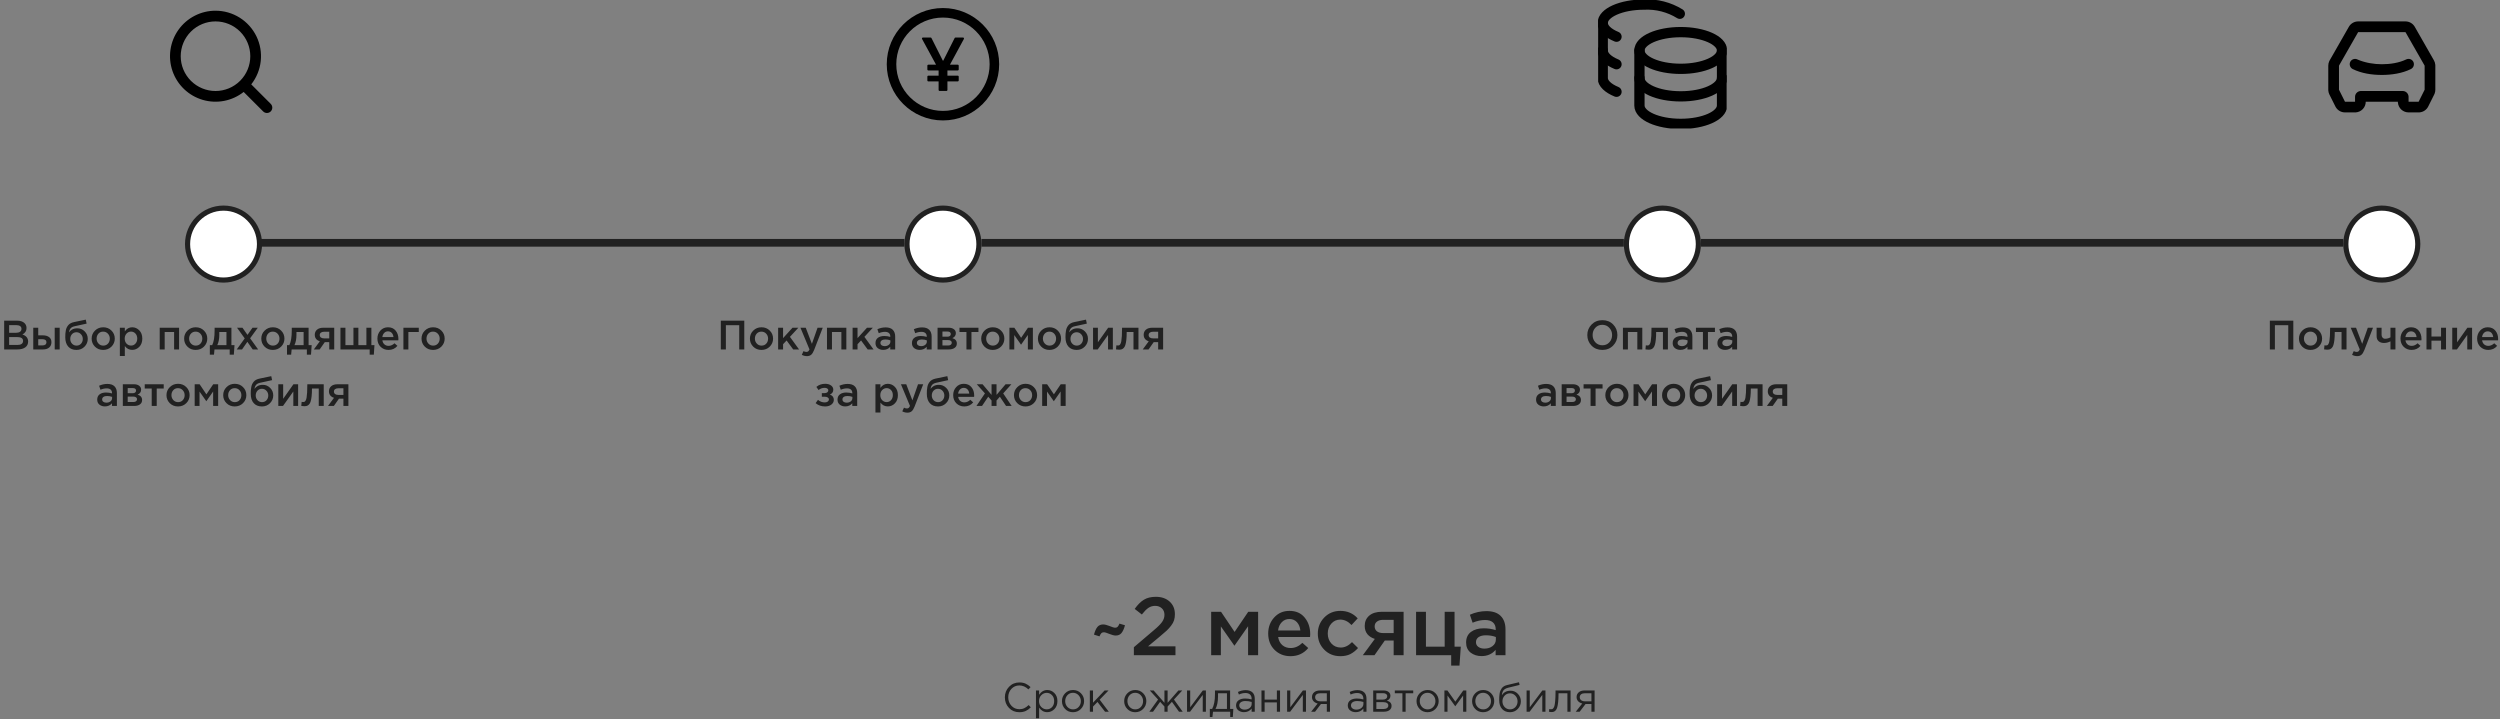 <svg width="973" height="280" viewBox="0 0 973 280" fill="none" xmlns="http://www.w3.org/2000/svg">
    <rect x="0" y="0" width="973" height="280" fill="#808080" stroke="none"/>
    <path d="M427.923 247.672L425.779 247C426.141 245.635 426.589 244.632 427.123 243.992C427.677 243.352 428.424 243.032 429.363 243.032C430.003 243.032 430.845 243.245 431.891 243.672C432.936 244.099 433.619 244.312 433.939 244.312C434.387 244.312 434.728 244.195 434.963 243.96C435.219 243.704 435.464 243.288 435.699 242.712L437.843 243.352C437.48 244.717 437.021 245.731 436.467 246.392C435.933 247.032 435.197 247.352 434.259 247.352C433.619 247.352 432.776 247.139 431.731 246.712C430.685 246.285 430.003 246.072 429.683 246.072C429.235 246.072 428.883 246.2 428.627 246.456C428.392 246.691 428.157 247.096 427.923 247.672ZM441.302 255V251.896L449.014 245.336C450.593 244.013 451.681 242.925 452.278 242.072C452.897 241.197 453.206 240.269 453.206 239.288C453.206 238.221 452.865 237.379 452.182 236.76C451.5 236.12 450.636 235.8 449.59 235.8C448.609 235.8 447.724 236.067 446.934 236.6C446.166 237.133 445.324 237.987 444.406 239.16L441.622 236.984C442.774 235.363 443.958 234.179 445.174 233.432C446.412 232.664 447.98 232.28 449.878 232.28C452.076 232.28 453.857 232.899 455.222 234.136C456.588 235.373 457.27 237.005 457.27 239.032C457.27 239.907 457.164 240.696 456.95 241.4C456.737 242.083 456.353 242.787 455.798 243.512C455.265 244.216 454.678 244.867 454.038 245.464C453.42 246.04 452.556 246.787 451.446 247.704L446.838 251.544H457.494V255H441.302ZM471.385 255V238.104H475.225L480.505 245.944L485.817 238.104H489.657V255H485.753V243.736L480.441 251.32L475.161 243.8V255H471.385ZM502.254 255.384C499.779 255.384 497.71 254.563 496.046 252.92C494.403 251.277 493.582 249.155 493.582 246.552C493.582 244.099 494.361 242.019 495.918 240.312C497.475 238.605 499.449 237.752 501.838 237.752C504.398 237.752 506.382 238.627 507.79 240.376C509.219 242.104 509.934 244.259 509.934 246.84C509.934 247.309 509.913 247.672 509.87 247.928H497.454C497.667 249.272 498.211 250.328 499.086 251.096C499.961 251.843 501.038 252.216 502.318 252.216C503.982 252.216 505.507 251.544 506.894 250.2L509.166 252.216C507.417 254.328 505.113 255.384 502.254 255.384ZM497.422 245.368H506.094C505.966 244.067 505.529 243 504.782 242.168C504.035 241.336 503.043 240.92 501.806 240.92C500.633 240.92 499.651 241.336 498.862 242.168C498.073 242.979 497.593 244.045 497.422 245.368ZM521.631 255.384C519.135 255.384 517.055 254.541 515.391 252.856C513.727 251.149 512.895 249.08 512.895 246.648V246.584C512.895 244.152 513.727 242.072 515.391 240.344C517.076 238.616 519.167 237.752 521.663 237.752C524.393 237.752 526.644 238.723 528.415 240.664L526.015 243.256C524.671 241.848 523.209 241.144 521.631 241.144C520.244 241.144 519.081 241.667 518.143 242.712C517.225 243.757 516.767 245.027 516.767 246.52V246.584C516.767 248.12 517.236 249.411 518.175 250.456C519.135 251.501 520.351 252.024 521.823 252.024C523.38 252.024 524.841 251.32 526.207 249.912L528.543 252.216C527.625 253.24 526.623 254.029 525.535 254.584C524.468 255.117 523.167 255.384 521.631 255.384ZM530.412 255L535.084 248.664C533.889 248.301 532.929 247.693 532.204 246.84C531.5 245.965 531.148 244.888 531.148 243.608C531.148 241.944 531.734 240.611 532.908 239.608C534.081 238.605 535.713 238.104 537.804 238.104H546.284V255H542.412V249.304H538.956L534.956 255H530.412ZM538.348 246.392H542.412V241.24H538.316C537.292 241.24 536.481 241.475 535.884 241.944C535.308 242.392 535.02 243.011 535.02 243.8C535.02 244.611 535.318 245.251 535.916 245.72C536.534 246.168 537.345 246.392 538.348 246.392ZM564.799 259.064V255H551.135V238.104H554.975V251.672H562.271V238.104H566.111V251.672H568.543L568.031 259.064H564.799ZM585.936 255H582.096V252.92C580.731 254.541 578.907 255.352 576.624 255.352C574.939 255.352 573.509 254.893 572.336 253.976C571.184 253.037 570.608 251.736 570.608 250.072C570.608 248.259 571.237 246.883 572.496 245.944C573.755 245.005 575.408 244.536 577.456 244.536C579.099 244.536 580.656 244.771 582.128 245.24V244.92C582.128 243.747 581.765 242.851 581.04 242.232C580.336 241.613 579.312 241.304 577.968 241.304C576.432 241.304 574.821 241.656 573.136 242.36L572.08 239.256C574.171 238.317 576.315 237.848 578.512 237.848C580.965 237.848 582.811 238.467 584.048 239.704C585.307 240.941 585.936 242.701 585.936 244.984V255ZM582.192 248.888V247.928C581.04 247.48 579.749 247.256 578.32 247.256C577.104 247.256 576.155 247.491 575.472 247.96C574.789 248.429 574.448 249.091 574.448 249.944C574.448 250.712 574.757 251.32 575.376 251.768C575.995 252.216 576.773 252.44 577.712 252.44C579.013 252.44 580.08 252.109 580.912 251.448C581.765 250.787 582.192 249.933 582.192 248.888ZM396.712 277.192C395.101 277.192 393.762 276.637 392.696 275.528C391.629 274.408 391.096 273.032 391.096 271.4C391.096 269.789 391.634 268.424 392.712 267.304C393.789 266.173 395.138 265.608 396.76 265.608C397.698 265.608 398.498 265.763 399.16 266.072C399.821 266.371 400.466 266.819 401.096 267.416L400.264 268.312C399.186 267.288 398.013 266.776 396.744 266.776C395.506 266.776 394.472 267.219 393.64 268.104C392.818 268.989 392.408 270.088 392.408 271.4C392.408 272.701 392.824 273.8 393.656 274.696C394.488 275.581 395.517 276.024 396.744 276.024C397.469 276.024 398.109 275.891 398.664 275.624C399.218 275.357 399.784 274.952 400.36 274.408L401.192 275.288C400.562 275.917 399.901 276.392 399.208 276.712C398.514 277.032 397.682 277.192 396.712 277.192ZM403.196 279.56V268.728H404.428V270.392C405.26 269.165 406.316 268.552 407.596 268.552C408.652 268.552 409.575 268.947 410.364 269.736C411.154 270.515 411.548 271.56 411.548 272.872C411.548 274.163 411.154 275.203 410.364 275.992C409.575 276.781 408.652 277.176 407.596 277.176C406.295 277.176 405.239 276.589 404.428 275.416V279.56H403.196ZM407.372 276.072C408.204 276.072 408.898 275.784 409.452 275.208C410.007 274.621 410.284 273.837 410.284 272.856C410.284 271.907 410.002 271.139 409.436 270.552C408.871 269.955 408.183 269.656 407.372 269.656C406.572 269.656 405.874 269.96 405.276 270.568C404.679 271.176 404.38 271.944 404.38 272.872C404.38 273.8 404.679 274.568 405.276 275.176C405.874 275.773 406.572 276.072 407.372 276.072ZM420.685 275.928C419.853 276.771 418.824 277.192 417.597 277.192C416.371 277.192 415.347 276.771 414.525 275.928C413.715 275.085 413.309 274.067 413.309 272.872C413.309 271.688 413.72 270.675 414.541 269.832C415.373 268.979 416.403 268.552 417.629 268.552C418.856 268.552 419.88 268.973 420.701 269.816C421.523 270.659 421.933 271.677 421.933 272.872C421.933 274.056 421.517 275.075 420.685 275.928ZM417.629 276.088C418.515 276.088 419.24 275.779 419.805 275.16C420.381 274.541 420.669 273.779 420.669 272.872C420.669 271.976 420.371 271.213 419.773 270.584C419.187 269.955 418.461 269.64 417.597 269.64C416.712 269.64 415.987 269.955 415.421 270.584C414.856 271.203 414.573 271.965 414.573 272.872C414.573 273.768 414.867 274.531 415.453 275.16C416.04 275.779 416.765 276.088 417.629 276.088ZM424.165 277V268.728H425.397V273.496L429.925 268.728H431.445L427.989 272.312L431.541 277H430.085L427.141 273.208L425.397 275V277H424.165ZM444.904 275.928C444.072 276.771 443.043 277.192 441.816 277.192C440.589 277.192 439.565 276.771 438.744 275.928C437.933 275.085 437.528 274.067 437.528 272.872C437.528 271.688 437.939 270.675 438.76 269.832C439.592 268.979 440.621 268.552 441.848 268.552C443.075 268.552 444.099 268.973 444.92 269.816C445.741 270.659 446.152 271.677 446.152 272.872C446.152 274.056 445.736 275.075 444.904 275.928ZM441.848 276.088C442.733 276.088 443.459 275.779 444.024 275.16C444.6 274.541 444.888 273.779 444.888 272.872C444.888 271.976 444.589 271.213 443.992 270.584C443.405 269.955 442.68 269.64 441.816 269.64C440.931 269.64 440.205 269.955 439.64 270.584C439.075 271.203 438.792 271.965 438.792 272.872C438.792 273.768 439.085 274.531 439.672 275.16C440.259 275.779 440.984 276.088 441.848 276.088ZM447.328 277L450.72 272.264L447.504 268.728H448.992L453.2 273.528V268.728H454.432V273.528L458.64 268.728H460.128L456.912 272.264L460.304 277H458.864L456.112 273.144L454.432 274.984V277H453.2V274.984L451.52 273.144L448.768 277H447.328ZM461.993 277V268.728H463.225V275.272L468.137 268.728H469.337V277H468.105V270.456L463.177 277H461.993ZM470.871 279.064V275.912H471.767C472.503 274.557 472.871 272.643 472.871 270.168V268.728H478.759V275.912H480.007L479.815 279.064H478.791V277H472.103L471.879 279.064H470.871ZM473.079 275.912H477.527V269.816H474.055V270.968C474.055 273.048 473.73 274.696 473.079 275.912ZM484.16 277.176C483.318 277.176 482.592 276.947 481.984 276.488C481.376 276.029 481.072 275.389 481.072 274.568C481.072 273.704 481.392 273.037 482.032 272.568C482.672 272.099 483.531 271.864 484.608 271.864C485.462 271.864 486.304 271.981 487.136 272.216V271.96C487.136 271.235 486.923 270.68 486.496 270.296C486.07 269.912 485.467 269.72 484.688 269.72C483.878 269.72 483.04 269.917 482.176 270.312L481.808 269.304C482.832 268.835 483.835 268.6 484.816 268.6C485.99 268.6 486.88 268.904 487.488 269.512C488.064 270.088 488.352 270.899 488.352 271.944V277H487.136V275.768C486.4 276.707 485.408 277.176 484.16 277.176ZM484.4 276.184C485.168 276.184 485.819 275.976 486.352 275.56C486.886 275.144 487.152 274.611 487.152 273.96V273.192C486.342 272.957 485.536 272.84 484.736 272.84C483.979 272.84 483.387 272.995 482.96 273.304C482.534 273.603 482.32 274.013 482.32 274.536C482.32 275.037 482.518 275.437 482.912 275.736C483.318 276.035 483.814 276.184 484.4 276.184ZM490.962 277V268.728H492.194V272.296H496.962V268.728H498.194V277H496.962V273.384H492.194V277H490.962ZM500.946 277V268.728H502.178V275.272L507.09 268.728H508.29V277H507.058V270.456L502.13 277H500.946ZM510.304 277L512.832 273.8C512.181 273.651 511.648 273.357 511.232 272.92C510.827 272.483 510.624 271.944 510.624 271.304C510.624 270.536 510.901 269.917 511.456 269.448C512.011 268.968 512.773 268.728 513.744 268.728H517.632V277H516.4V273.992H514.112C514.016 274.12 513.685 274.557 513.12 275.304C512.555 276.051 512.123 276.616 511.824 277H510.304ZM513.84 272.952H516.4V269.816H513.808C513.2 269.816 512.72 269.955 512.368 270.232C512.027 270.499 511.856 270.872 511.856 271.352C511.856 271.843 512.037 272.232 512.4 272.52C512.773 272.808 513.253 272.952 513.84 272.952ZM527.645 277.176C526.802 277.176 526.077 276.947 525.469 276.488C524.861 276.029 524.557 275.389 524.557 274.568C524.557 273.704 524.877 273.037 525.517 272.568C526.157 272.099 527.015 271.864 528.093 271.864C528.946 271.864 529.789 271.981 530.621 272.216V271.96C530.621 271.235 530.407 270.68 529.981 270.296C529.554 269.912 528.951 269.72 528.173 269.72C527.362 269.72 526.525 269.917 525.661 270.312L525.293 269.304C526.317 268.835 527.319 268.6 528.301 268.6C529.474 268.6 530.365 268.904 530.973 269.512C531.549 270.088 531.837 270.899 531.837 271.944V277H530.621V275.768C529.885 276.707 528.893 277.176 527.645 277.176ZM527.885 276.184C528.653 276.184 529.303 275.976 529.837 275.56C530.37 275.144 530.637 274.611 530.637 273.96V273.192C529.826 272.957 529.021 272.84 528.221 272.84C527.463 272.84 526.871 272.995 526.445 273.304C526.018 273.603 525.805 274.013 525.805 274.536C525.805 275.037 526.002 275.437 526.397 275.736C526.802 276.035 527.298 276.184 527.885 276.184ZM534.446 277V268.728H538.446C539.268 268.728 539.924 268.915 540.414 269.288C540.905 269.661 541.15 270.163 541.15 270.792C541.15 271.677 540.692 272.312 539.774 272.696C540.99 273.027 541.598 273.709 541.598 274.744C541.598 275.437 541.326 275.987 540.782 276.392C540.238 276.797 539.508 277 538.59 277H534.446ZM535.678 275.944H538.43C539.017 275.944 539.481 275.821 539.822 275.576C540.164 275.331 540.334 274.989 540.334 274.552C540.334 274.147 540.153 273.832 539.79 273.608C539.438 273.384 538.932 273.272 538.27 273.272H535.678V275.944ZM535.678 272.28H538.222C538.734 272.28 539.14 272.168 539.438 271.944C539.748 271.709 539.902 271.379 539.902 270.952C539.902 270.6 539.758 270.317 539.47 270.104C539.182 269.891 538.777 269.784 538.254 269.784H535.678V272.28ZM545.821 277V269.816H542.861V268.728H550.029V269.816H547.069V277H545.821ZM558.685 275.928C557.853 276.771 556.824 277.192 555.597 277.192C554.371 277.192 553.347 276.771 552.525 275.928C551.715 275.085 551.309 274.067 551.309 272.872C551.309 271.688 551.72 270.675 552.541 269.832C553.373 268.979 554.403 268.552 555.629 268.552C556.856 268.552 557.88 268.973 558.701 269.816C559.523 270.659 559.933 271.677 559.933 272.872C559.933 274.056 559.517 275.075 558.685 275.928ZM555.629 276.088C556.515 276.088 557.24 275.779 557.805 275.16C558.381 274.541 558.669 273.779 558.669 272.872C558.669 271.976 558.371 271.213 557.773 270.584C557.187 269.955 556.461 269.64 555.597 269.64C554.712 269.64 553.987 269.955 553.421 270.584C552.856 271.203 552.573 271.965 552.573 272.872C552.573 273.768 552.867 274.531 553.453 275.16C554.04 275.779 554.765 276.088 555.629 276.088ZM562.165 277V268.728H563.333L566.421 273.08L569.509 268.728H570.693V277H569.445V270.696L566.389 274.888L563.365 270.696V277H562.165ZM580.31 275.928C579.478 276.771 578.449 277.192 577.222 277.192C575.996 277.192 574.972 276.771 574.15 275.928C573.34 275.085 572.934 274.067 572.934 272.872C572.934 271.688 573.345 270.675 574.166 269.832C574.998 268.979 576.028 268.552 577.254 268.552C578.481 268.552 579.505 268.973 580.326 269.816C581.148 270.659 581.558 271.677 581.558 272.872C581.558 274.056 581.142 275.075 580.31 275.928ZM577.254 276.088C578.14 276.088 578.865 275.779 579.43 275.16C580.006 274.541 580.294 273.779 580.294 272.872C580.294 271.976 579.996 271.213 579.398 270.584C578.812 269.955 578.086 269.64 577.222 269.64C576.337 269.64 575.612 269.955 575.046 270.584C574.481 271.203 574.198 271.965 574.198 272.872C574.198 273.768 574.492 274.531 575.078 275.16C575.665 275.779 576.39 276.088 577.254 276.088ZM587.678 277.192C586.409 277.192 585.39 276.776 584.622 275.944C583.865 275.101 583.486 273.965 583.486 272.536C583.486 272.013 583.497 271.571 583.518 271.208C583.539 270.835 583.582 270.424 583.646 269.976C583.71 269.528 583.811 269.144 583.95 268.824C584.089 268.504 584.265 268.189 584.478 267.88C584.702 267.571 584.99 267.309 585.342 267.096C585.694 266.883 586.105 266.723 586.574 266.616L591.182 265.528L591.422 266.568L586.942 267.672C586.11 267.885 585.513 268.227 585.15 268.696C584.798 269.155 584.59 269.795 584.526 270.616C585.23 269.421 586.371 268.824 587.95 268.824C589.038 268.824 589.971 269.229 590.75 270.04C591.529 270.84 591.918 271.805 591.918 272.936C591.918 274.109 591.513 275.112 590.702 275.944C589.891 276.776 588.883 277.192 587.678 277.192ZM587.71 276.088C588.553 276.088 589.251 275.789 589.806 275.192C590.361 274.584 590.638 273.843 590.638 272.968C590.638 272.104 590.35 271.368 589.774 270.76C589.209 270.152 588.51 269.848 587.678 269.848C586.835 269.848 586.137 270.152 585.582 270.76C585.027 271.357 584.75 272.093 584.75 272.968C584.75 273.832 585.033 274.568 585.598 275.176C586.174 275.784 586.878 276.088 587.71 276.088ZM594.149 277V268.728H595.381V275.272L600.293 268.728H601.493V277H600.261V270.456L595.333 277H594.149ZM603.843 277.128C603.523 277.128 603.193 277.085 602.851 277L602.995 275.944C603.241 276.019 603.438 276.056 603.587 276.056C603.822 276.056 604.014 276.029 604.163 275.976C604.313 275.912 604.473 275.757 604.643 275.512C604.825 275.256 604.963 274.899 605.059 274.44C605.155 273.981 605.235 273.331 605.299 272.488C605.374 271.645 605.411 270.621 605.411 269.416V268.728H611.267V277H610.035V269.816H606.579V270.008C606.579 271.267 606.531 272.339 606.435 273.224C606.339 274.109 606.217 274.803 606.067 275.304C605.929 275.805 605.731 276.195 605.475 276.472C605.219 276.749 604.969 276.925 604.723 277C604.489 277.085 604.195 277.128 603.843 277.128ZM613.288 277L615.816 273.8C615.166 273.651 614.632 273.357 614.216 272.92C613.811 272.483 613.608 271.944 613.608 271.304C613.608 270.536 613.886 269.917 614.44 269.448C614.995 268.968 615.758 268.728 616.728 268.728H620.616V277H619.384V273.992H617.096C617 274.12 616.67 274.557 616.104 275.304C615.539 276.051 615.107 276.616 614.808 277H613.288ZM616.824 272.952H619.384V269.816H616.792C616.184 269.816 615.704 269.955 615.352 270.232C615.011 270.499 614.84 270.872 614.84 271.352C614.84 271.843 615.022 272.232 615.384 272.52C615.758 272.808 616.238 272.952 616.824 272.952Z" fill="#212121"/>
    <path d="M1.62 136V124.8H6.644C7.934 124.8 8.91 125.131 9.572 125.792C10.073 126.293 10.324 126.923 10.324 127.68C10.324 128.789 9.79 129.621 8.724 130.176C10.206 130.677 10.948 131.595 10.948 132.928C10.948 133.909 10.574 134.667 9.828 135.2C9.081 135.733 8.073 136 6.804 136H1.62ZM3.556 129.52H6.244C6.894 129.52 7.406 129.392 7.78 129.136C8.164 128.869 8.356 128.48 8.356 127.968C8.356 127.52 8.185 127.173 7.844 126.928C7.502 126.672 7.017 126.544 6.388 126.544H3.556V129.52ZM3.556 134.256H6.82C7.502 134.256 8.03 134.123 8.404 133.856C8.788 133.589 8.98 133.2 8.98 132.688C8.98 131.685 8.212 131.184 6.676 131.184H3.556V134.256ZM12.943 136V127.552H14.879V130.512H16.655C17.657 130.512 18.468 130.736 19.087 131.184C19.705 131.632 20.015 132.299 20.015 133.184C20.015 134.059 19.727 134.747 19.151 135.248C18.575 135.749 17.791 136 16.799 136H12.943ZM14.879 134.432H16.543C17.033 134.432 17.412 134.325 17.679 134.112C17.945 133.899 18.079 133.589 18.079 133.184C18.079 132.811 17.94 132.523 17.663 132.32C17.396 132.117 17.012 132.016 16.511 132.016H14.879V134.432ZM21.295 136V127.552H23.231V136H21.295ZM29.789 134.512C30.504 134.512 31.085 134.267 31.533 133.776C31.992 133.275 32.221 132.656 32.221 131.92C32.221 131.195 31.981 130.581 31.501 130.08C31.032 129.568 30.451 129.312 29.757 129.312C29.053 129.312 28.472 129.563 28.013 130.064C27.565 130.565 27.341 131.184 27.341 131.92C27.341 132.645 27.576 133.259 28.045 133.76C28.515 134.261 29.096 134.512 29.789 134.512ZM29.757 136.192C28.392 136.192 27.325 135.76 26.557 134.896C25.789 134.032 25.405 132.821 25.405 131.264C25.405 130.763 25.416 130.325 25.437 129.952C25.469 129.568 25.523 129.157 25.597 128.72C25.672 128.272 25.784 127.883 25.933 127.552C26.093 127.221 26.291 126.907 26.525 126.608C26.771 126.299 27.08 126.043 27.453 125.84C27.837 125.627 28.28 125.467 28.781 125.36L33.389 124.4L33.709 125.952L29.101 126.96C28.333 127.12 27.784 127.408 27.453 127.824C27.123 128.229 26.931 128.741 26.877 129.36C27.133 128.933 27.533 128.565 28.077 128.256C28.632 127.936 29.315 127.776 30.125 127.776C31.224 127.776 32.168 128.176 32.957 128.976C33.757 129.765 34.157 130.736 34.157 131.888C34.157 133.072 33.736 134.085 32.893 134.928C32.061 135.771 31.016 136.192 29.757 136.192ZM40.146 136.192C38.866 136.192 37.799 135.765 36.946 134.912C36.093 134.059 35.666 133.019 35.666 131.792C35.666 130.565 36.098 129.525 36.962 128.672C37.826 127.808 38.898 127.376 40.178 127.376C41.458 127.376 42.525 127.803 43.378 128.656C44.242 129.509 44.674 130.555 44.674 131.792C44.674 133.008 44.242 134.048 43.378 134.912C42.514 135.765 41.437 136.192 40.146 136.192ZM40.178 134.512C40.946 134.512 41.565 134.251 42.034 133.728C42.503 133.205 42.738 132.56 42.738 131.792C42.738 131.035 42.493 130.395 42.002 129.872C41.511 129.339 40.893 129.072 40.146 129.072C39.389 129.072 38.775 129.333 38.306 129.856C37.837 130.379 37.602 131.024 37.602 131.792C37.602 132.539 37.847 133.179 38.338 133.712C38.829 134.245 39.442 134.512 40.178 134.512ZM46.646 138.56V127.552H48.582V128.96C49.328 127.904 50.283 127.376 51.446 127.376C52.512 127.376 53.435 127.776 54.214 128.576C54.992 129.365 55.382 130.437 55.382 131.792C55.382 133.125 54.992 134.192 54.214 134.992C53.435 135.781 52.512 136.176 51.446 136.176C50.283 136.176 49.328 135.68 48.582 134.688V138.56H46.646ZM50.998 134.496C51.68 134.496 52.251 134.245 52.71 133.744C53.179 133.243 53.414 132.581 53.414 131.76C53.414 130.96 53.179 130.309 52.71 129.808C52.24 129.307 51.67 129.056 50.998 129.056C50.326 129.056 49.744 129.312 49.254 129.824C48.774 130.336 48.534 130.992 48.534 131.792C48.534 132.581 48.774 133.232 49.254 133.744C49.744 134.245 50.326 134.496 50.998 134.496ZM62.161 136V127.552H69.697V136H67.761V129.216H64.097V136H62.161ZM76.146 136.192C74.866 136.192 73.799 135.765 72.946 134.912C72.093 134.059 71.666 133.019 71.666 131.792C71.666 130.565 72.098 129.525 72.962 128.672C73.826 127.808 74.898 127.376 76.178 127.376C77.458 127.376 78.525 127.803 79.378 128.656C80.242 129.509 80.674 130.555 80.674 131.792C80.674 133.008 80.242 134.048 79.378 134.912C78.514 135.765 77.437 136.192 76.146 136.192ZM76.178 134.512C76.946 134.512 77.565 134.251 78.034 133.728C78.503 133.205 78.738 132.56 78.738 131.792C78.738 131.035 78.493 130.395 78.002 129.872C77.511 129.339 76.893 129.072 76.146 129.072C75.389 129.072 74.775 129.333 74.306 129.856C73.837 130.379 73.602 131.024 73.602 131.792C73.602 132.539 73.847 133.179 74.338 133.712C74.829 134.245 75.442 134.512 76.178 134.512ZM81.67 138.032V134.336H82.582C83.211 133.077 83.526 131.163 83.526 128.592V127.552H90.07V134.336H91.27L91.014 138.032H89.398V136H83.478L83.286 138.032H81.67ZM84.566 134.336H88.134V129.216H85.35V130.336C85.35 131.904 85.088 133.237 84.566 134.336ZM92.144 136L95.248 131.712L92.256 127.552H94.368L96.32 130.336L98.272 127.552H100.336L97.344 131.664L100.464 136H98.352L96.272 133.04L94.208 136H92.144ZM106.177 136.192C104.897 136.192 103.831 135.765 102.977 134.912C102.124 134.059 101.697 133.019 101.697 131.792C101.697 130.565 102.129 129.525 102.993 128.672C103.857 127.808 104.929 127.376 106.209 127.376C107.489 127.376 108.556 127.803 109.409 128.656C110.273 129.509 110.705 130.555 110.705 131.792C110.705 133.008 110.273 134.048 109.409 134.912C108.545 135.765 107.468 136.192 106.177 136.192ZM106.209 134.512C106.977 134.512 107.596 134.251 108.065 133.728C108.535 133.205 108.769 132.56 108.769 131.792C108.769 131.035 108.524 130.395 108.033 129.872C107.543 129.339 106.924 129.072 106.177 129.072C105.42 129.072 104.807 129.333 104.337 129.856C103.868 130.379 103.633 131.024 103.633 131.792C103.633 132.539 103.879 133.179 104.369 133.712C104.86 134.245 105.473 134.512 106.209 134.512ZM111.701 138.032V134.336H112.613C113.242 133.077 113.557 131.163 113.557 128.592V127.552H120.101V134.336H121.301L121.045 138.032H119.429V136H113.509L113.317 138.032H111.701ZM114.597 134.336H118.165V129.216H115.381V130.336C115.381 131.904 115.12 133.237 114.597 134.336ZM122.143 136L124.479 132.832C123.882 132.651 123.402 132.347 123.039 131.92C122.687 131.483 122.511 130.944 122.511 130.304C122.511 129.472 122.805 128.805 123.391 128.304C123.978 127.803 124.794 127.552 125.839 127.552H130.079V136H128.143V133.152H126.415L124.415 136H122.143ZM126.111 131.696H128.143V129.12H126.095C125.583 129.12 125.178 129.237 124.879 129.472C124.591 129.696 124.447 130.005 124.447 130.4C124.447 130.805 124.597 131.125 124.895 131.36C125.205 131.584 125.61 131.696 126.111 131.696ZM143.881 138.032V136H132.505V127.552H134.441V134.336H137.561V127.552H139.481V134.336H142.601V127.552H144.537V134.336H145.737L145.497 138.032H143.881ZM151.221 136.192C149.983 136.192 148.949 135.781 148.117 134.96C147.295 134.139 146.885 133.077 146.885 131.776C146.885 130.549 147.274 129.509 148.053 128.656C148.831 127.803 149.818 127.376 151.013 127.376C152.293 127.376 153.285 127.813 153.989 128.688C154.703 129.552 155.061 130.629 155.061 131.92C155.061 132.155 155.05 132.336 155.029 132.464H148.821C148.927 133.136 149.199 133.664 149.637 134.048C150.074 134.421 150.613 134.608 151.253 134.608C152.085 134.608 152.847 134.272 153.541 133.6L154.677 134.608C153.802 135.664 152.65 136.192 151.221 136.192ZM148.805 131.184H153.141C153.077 130.533 152.858 130 152.485 129.584C152.111 129.168 151.615 128.96 150.997 128.96C150.41 128.96 149.919 129.168 149.525 129.584C149.13 129.989 148.89 130.523 148.805 131.184ZM157.005 136V127.552H162.989V129.216H158.941V136H157.005ZM168.537 136.192C167.257 136.192 166.19 135.765 165.337 134.912C164.483 134.059 164.057 133.019 164.057 131.792C164.057 130.565 164.489 129.525 165.353 128.672C166.217 127.808 167.289 127.376 168.569 127.376C169.849 127.376 170.915 127.803 171.769 128.656C172.633 129.509 173.065 130.555 173.065 131.792C173.065 133.008 172.633 134.048 171.769 134.912C170.905 135.765 169.827 136.192 168.537 136.192ZM168.569 134.512C169.337 134.512 169.955 134.251 170.425 133.728C170.894 133.205 171.129 132.56 171.129 131.792C171.129 131.035 170.883 130.395 170.393 129.872C169.902 129.339 169.283 129.072 168.537 129.072C167.779 129.072 167.166 129.333 166.697 129.856C166.227 130.379 165.993 131.024 165.993 131.792C165.993 132.539 166.238 133.179 166.729 133.712C167.219 134.245 167.833 134.512 168.569 134.512ZM45.499 158H43.579V156.96C42.897 157.771 41.985 158.176 40.843 158.176C40.001 158.176 39.286 157.947 38.699 157.488C38.123 157.019 37.835 156.368 37.835 155.536C37.835 154.629 38.15 153.941 38.779 153.472C39.409 153.003 40.235 152.768 41.259 152.768C42.081 152.768 42.859 152.885 43.595 153.12V152.96C43.595 152.373 43.414 151.925 43.051 151.616C42.699 151.307 42.187 151.152 41.515 151.152C40.747 151.152 39.942 151.328 39.099 151.68L38.571 150.128C39.617 149.659 40.689 149.424 41.787 149.424C43.014 149.424 43.937 149.733 44.555 150.352C45.185 150.971 45.499 151.851 45.499 152.992V158ZM43.627 154.944V154.464C43.051 154.24 42.406 154.128 41.691 154.128C41.083 154.128 40.609 154.245 40.267 154.48C39.926 154.715 39.755 155.045 39.755 155.472C39.755 155.856 39.91 156.16 40.219 156.384C40.529 156.608 40.918 156.72 41.387 156.72C42.038 156.72 42.571 156.555 42.987 156.224C43.414 155.893 43.627 155.467 43.627 154.944ZM47.802 158V149.552H52.138C52.981 149.552 53.653 149.744 54.154 150.128C54.666 150.501 54.922 151.013 54.922 151.664C54.922 152.549 54.469 153.195 53.562 153.6C54.725 153.931 55.306 154.635 55.306 155.712C55.306 156.427 55.023 156.987 54.458 157.392C53.903 157.797 53.146 158 52.186 158H47.802ZM49.706 156.464H51.898C52.357 156.464 52.709 156.368 52.954 156.176C53.21 155.973 53.338 155.707 53.338 155.376C53.338 155.056 53.205 154.805 52.938 154.624C52.682 154.443 52.303 154.352 51.802 154.352H49.706V156.464ZM49.706 153.04H51.69C52.085 153.04 52.394 152.944 52.618 152.752C52.842 152.56 52.954 152.309 52.954 152C52.954 151.712 52.853 151.483 52.65 151.312C52.447 151.131 52.138 151.04 51.722 151.04H49.706V153.04ZM59.047 158V151.216H56.327V149.552H63.719V151.216H60.999V158H59.047ZM69.271 158.192C67.991 158.192 66.924 157.765 66.071 156.912C65.218 156.059 64.791 155.019 64.791 153.792C64.791 152.565 65.223 151.525 66.087 150.672C66.951 149.808 68.023 149.376 69.303 149.376C70.583 149.376 71.65 149.803 72.503 150.656C73.367 151.509 73.799 152.555 73.799 153.792C73.799 155.008 73.367 156.048 72.503 156.912C71.639 157.765 70.562 158.192 69.271 158.192ZM69.303 156.512C70.071 156.512 70.69 156.251 71.159 155.728C71.628 155.205 71.863 154.56 71.863 153.792C71.863 153.035 71.618 152.395 71.127 151.872C70.636 151.339 70.018 151.072 69.271 151.072C68.514 151.072 67.9 151.333 67.431 151.856C66.962 152.379 66.727 153.024 66.727 153.792C66.727 154.539 66.972 155.179 67.463 155.712C67.954 156.245 68.567 156.512 69.303 156.512ZM75.771 158V149.552H77.691L80.331 153.472L82.987 149.552H84.907V158H82.955V152.368L80.299 156.16L77.659 152.4V158H75.771ZM91.349 158.192C90.069 158.192 89.002 157.765 88.149 156.912C87.296 156.059 86.869 155.019 86.869 153.792C86.869 152.565 87.301 151.525 88.165 150.672C89.029 149.808 90.101 149.376 91.381 149.376C92.661 149.376 93.728 149.803 94.581 150.656C95.445 151.509 95.877 152.555 95.877 153.792C95.877 155.008 95.445 156.048 94.581 156.912C93.717 157.765 92.64 158.192 91.349 158.192ZM91.381 156.512C92.149 156.512 92.768 156.251 93.237 155.728C93.707 155.205 93.941 154.56 93.941 153.792C93.941 153.035 93.696 152.395 93.205 151.872C92.715 151.339 92.096 151.072 91.349 151.072C90.592 151.072 89.978 151.333 89.509 151.856C89.04 152.379 88.805 153.024 88.805 153.792C88.805 154.539 89.05 155.179 89.541 155.712C90.032 156.245 90.645 156.512 91.381 156.512ZM101.977 156.512C102.691 156.512 103.273 156.267 103.721 155.776C104.179 155.275 104.409 154.656 104.409 153.92C104.409 153.195 104.169 152.581 103.689 152.08C103.219 151.568 102.638 151.312 101.945 151.312C101.241 151.312 100.659 151.563 100.201 152.064C99.753 152.565 99.529 153.184 99.529 153.92C99.529 154.645 99.763 155.259 100.233 155.76C100.702 156.261 101.283 156.512 101.977 156.512ZM101.945 158.192C100.579 158.192 99.513 157.76 98.745 156.896C97.977 156.032 97.593 154.821 97.593 153.264C97.593 152.763 97.603 152.325 97.625 151.952C97.657 151.568 97.71 151.157 97.785 150.72C97.859 150.272 97.972 149.883 98.121 149.552C98.281 149.221 98.478 148.907 98.713 148.608C98.958 148.299 99.267 148.043 99.641 147.84C100.025 147.627 100.467 147.467 100.969 147.36L105.577 146.4L105.897 147.952L101.289 148.96C100.521 149.12 99.972 149.408 99.641 149.824C99.31 150.229 99.118 150.741 99.065 151.36C99.321 150.933 99.721 150.565 100.265 150.256C100.819 149.936 101.502 149.776 102.313 149.776C103.411 149.776 104.355 150.176 105.145 150.976C105.945 151.765 106.345 152.736 106.345 153.888C106.345 155.072 105.923 156.085 105.081 156.928C104.249 157.771 103.203 158.192 101.945 158.192ZM108.318 158V149.552H110.206V155.216C111.976 152.699 113.31 150.811 114.206 149.552H116.03V158H114.158V152.368L110.142 158H108.318ZM118.394 158.096C118.085 158.096 117.706 158.059 117.258 157.984L117.402 156.4C117.573 156.443 117.76 156.464 117.962 156.464C118.186 156.464 118.368 156.432 118.506 156.368C118.656 156.304 118.805 156.144 118.954 155.888C119.114 155.621 119.237 155.248 119.322 154.768C119.408 154.288 119.477 153.616 119.53 152.752C119.584 151.877 119.61 150.811 119.61 149.552H125.994V158H124.058V151.216H121.418C121.418 152.421 121.37 153.445 121.274 154.288C121.178 155.131 121.05 155.797 120.89 156.288C120.741 156.779 120.528 157.163 120.25 157.44C119.984 157.707 119.712 157.883 119.434 157.968C119.157 158.053 118.81 158.096 118.394 158.096ZM127.659 158L129.995 154.832C129.398 154.651 128.918 154.347 128.555 153.92C128.203 153.483 128.027 152.944 128.027 152.304C128.027 151.472 128.32 150.805 128.907 150.304C129.494 149.803 130.31 149.552 131.355 149.552H135.595V158H133.659V155.152H131.931L129.931 158H127.659ZM131.627 153.696H133.659V151.12H131.611C131.099 151.12 130.694 151.237 130.395 151.472C130.107 151.696 129.963 152.005 129.963 152.4C129.963 152.805 130.112 153.125 130.411 153.36C130.72 153.584 131.126 153.696 131.627 153.696Z" fill="#212121"/>
    <path d="M280.542 136V124.8H289.678V136H287.71V126.576H282.51V136H280.542ZM296.349 136.192C295.069 136.192 294.003 135.765 293.149 134.912C292.296 134.059 291.869 133.019 291.869 131.792C291.869 130.565 292.301 129.525 293.165 128.672C294.029 127.808 295.101 127.376 296.381 127.376C297.661 127.376 298.728 127.803 299.581 128.656C300.445 129.509 300.877 130.555 300.877 131.792C300.877 133.008 300.445 134.048 299.581 134.912C298.717 135.765 297.64 136.192 296.349 136.192ZM296.381 134.512C297.149 134.512 297.768 134.251 298.237 133.728C298.707 133.205 298.941 132.56 298.941 131.792C298.941 131.035 298.696 130.395 298.205 129.872C297.715 129.339 297.096 129.072 296.349 129.072C295.592 129.072 294.979 129.333 294.509 129.856C294.04 130.379 293.805 131.024 293.805 131.792C293.805 132.539 294.051 133.179 294.541 133.712C295.032 134.245 295.645 134.512 296.381 134.512ZM302.849 136V127.552H304.769V131.6L308.449 127.552H310.721L307.441 131.104L310.993 136H308.705L306.145 132.512L304.769 133.968V136H302.849ZM314.061 138.608C313.357 138.608 312.691 138.437 312.061 138.096L312.717 136.656C313.112 136.869 313.491 136.976 313.853 136.976C314.131 136.976 314.36 136.901 314.541 136.752C314.723 136.613 314.893 136.363 315.053 136L311.533 127.552H313.597L315.997 133.824L318.189 127.552H320.205L316.845 136.24C316.504 137.104 316.125 137.712 315.709 138.064C315.293 138.427 314.744 138.608 314.061 138.608ZM321.864 136V127.552H329.4V136H327.464V129.216H323.8V136H321.864ZM331.833 136V127.552H333.753V131.6L337.433 127.552H339.705L336.425 131.104L339.977 136H337.689L335.129 132.512L333.753 133.968V136H331.833ZM348.406 136H346.486V134.96C345.803 135.771 344.891 136.176 343.75 136.176C342.907 136.176 342.192 135.947 341.606 135.488C341.03 135.019 340.742 134.368 340.742 133.536C340.742 132.629 341.056 131.941 341.686 131.472C342.315 131.003 343.142 130.768 344.166 130.768C344.987 130.768 345.766 130.885 346.502 131.12V130.96C346.502 130.373 346.32 129.925 345.958 129.616C345.606 129.307 345.094 129.152 344.422 129.152C343.654 129.152 342.848 129.328 342.006 129.68L341.478 128.128C342.523 127.659 343.595 127.424 344.694 127.424C345.92 127.424 346.843 127.733 347.462 128.352C348.091 128.971 348.406 129.851 348.406 130.992V136ZM346.534 132.944V132.464C345.958 132.24 345.312 132.128 344.598 132.128C343.99 132.128 343.515 132.245 343.174 132.48C342.832 132.715 342.662 133.045 342.662 133.472C342.662 133.856 342.816 134.16 343.126 134.384C343.435 134.608 343.824 134.72 344.294 134.72C344.944 134.72 345.478 134.555 345.894 134.224C346.32 133.893 346.534 133.467 346.534 132.944ZM362.593 136H360.673V134.96C359.99 135.771 359.078 136.176 357.937 136.176C357.094 136.176 356.38 135.947 355.793 135.488C355.217 135.019 354.929 134.368 354.929 133.536C354.929 132.629 355.244 131.941 355.873 131.472C356.502 131.003 357.329 130.768 358.353 130.768C359.174 130.768 359.953 130.885 360.689 131.12V130.96C360.689 130.373 360.508 129.925 360.145 129.616C359.793 129.307 359.281 129.152 358.609 129.152C357.841 129.152 357.036 129.328 356.193 129.68L355.665 128.128C356.71 127.659 357.782 127.424 358.881 127.424C360.108 127.424 361.03 127.733 361.649 128.352C362.278 128.971 362.593 129.851 362.593 130.992V136ZM360.721 132.944V132.464C360.145 132.24 359.5 132.128 358.785 132.128C358.177 132.128 357.702 132.245 357.361 132.48C357.02 132.715 356.849 133.045 356.849 133.472C356.849 133.856 357.004 134.16 357.313 134.384C357.622 134.608 358.012 134.72 358.481 134.72C359.132 134.72 359.665 134.555 360.081 134.224C360.508 133.893 360.721 133.467 360.721 132.944ZM364.896 136V127.552H369.232C370.074 127.552 370.746 127.744 371.248 128.128C371.76 128.501 372.016 129.013 372.016 129.664C372.016 130.549 371.562 131.195 370.656 131.6C371.818 131.931 372.4 132.635 372.4 133.712C372.4 134.427 372.117 134.987 371.552 135.392C370.997 135.797 370.24 136 369.28 136H364.896ZM366.8 134.464H368.992C369.45 134.464 369.802 134.368 370.048 134.176C370.304 133.973 370.432 133.707 370.432 133.376C370.432 133.056 370.298 132.805 370.032 132.624C369.776 132.443 369.397 132.352 368.896 132.352H366.8V134.464ZM366.8 131.04H368.784C369.178 131.04 369.488 130.944 369.712 130.752C369.936 130.56 370.048 130.309 370.048 130C370.048 129.712 369.946 129.483 369.744 129.312C369.541 129.131 369.232 129.04 368.816 129.04H366.8V131.04ZM376.141 136V129.216H373.421V127.552H380.813V129.216H378.093V136H376.141ZM386.365 136.192C385.085 136.192 384.018 135.765 383.165 134.912C382.311 134.059 381.885 133.019 381.885 131.792C381.885 130.565 382.317 129.525 383.181 128.672C384.045 127.808 385.117 127.376 386.397 127.376C387.677 127.376 388.743 127.803 389.597 128.656C390.461 129.509 390.893 130.555 390.893 131.792C390.893 133.008 390.461 134.048 389.597 134.912C388.733 135.765 387.655 136.192 386.365 136.192ZM386.397 134.512C387.165 134.512 387.783 134.251 388.253 133.728C388.722 133.205 388.957 132.56 388.957 131.792C388.957 131.035 388.711 130.395 388.221 129.872C387.73 129.339 387.111 129.072 386.365 129.072C385.607 129.072 384.994 129.333 384.525 129.856C384.055 130.379 383.821 131.024 383.821 131.792C383.821 132.539 384.066 133.179 384.557 133.712C385.047 134.245 385.661 134.512 386.397 134.512ZM392.864 136V127.552H394.784L397.424 131.472L400.08 127.552H402V136H400.048V130.368L397.392 134.16L394.752 130.4V136H392.864ZM408.443 136.192C407.163 136.192 406.096 135.765 405.243 134.912C404.39 134.059 403.963 133.019 403.963 131.792C403.963 130.565 404.395 129.525 405.259 128.672C406.123 127.808 407.195 127.376 408.475 127.376C409.755 127.376 410.822 127.803 411.675 128.656C412.539 129.509 412.971 130.555 412.971 131.792C412.971 133.008 412.539 134.048 411.675 134.912C410.811 135.765 409.734 136.192 408.443 136.192ZM408.475 134.512C409.243 134.512 409.862 134.251 410.331 133.728C410.8 133.205 411.035 132.56 411.035 131.792C411.035 131.035 410.79 130.395 410.299 129.872C409.808 129.339 409.19 129.072 408.443 129.072C407.686 129.072 407.072 129.333 406.603 129.856C406.134 130.379 405.899 131.024 405.899 131.792C405.899 132.539 406.144 133.179 406.635 133.712C407.126 134.245 407.739 134.512 408.475 134.512ZM419.071 134.512C419.785 134.512 420.367 134.267 420.815 133.776C421.273 133.275 421.503 132.656 421.503 131.92C421.503 131.195 421.263 130.581 420.783 130.08C420.313 129.568 419.732 129.312 419.039 129.312C418.335 129.312 417.753 129.563 417.295 130.064C416.847 130.565 416.623 131.184 416.623 131.92C416.623 132.645 416.857 133.259 417.327 133.76C417.796 134.261 418.377 134.512 419.071 134.512ZM419.039 136.192C417.673 136.192 416.607 135.76 415.839 134.896C415.071 134.032 414.687 132.821 414.687 131.264C414.687 130.763 414.697 130.325 414.719 129.952C414.751 129.568 414.804 129.157 414.879 128.72C414.953 128.272 415.065 127.883 415.215 127.552C415.375 127.221 415.572 126.907 415.807 126.608C416.052 126.299 416.361 126.043 416.735 125.84C417.119 125.627 417.561 125.467 418.063 125.36L422.671 124.4L422.991 125.952L418.383 126.96C417.615 127.12 417.065 127.408 416.735 127.824C416.404 128.229 416.212 128.741 416.159 129.36C416.415 128.933 416.815 128.565 417.359 128.256C417.913 127.936 418.596 127.776 419.407 127.776C420.505 127.776 421.449 128.176 422.239 128.976C423.039 129.765 423.439 130.736 423.439 131.888C423.439 133.072 423.017 134.085 422.175 134.928C421.343 135.771 420.297 136.192 419.039 136.192ZM425.411 136V127.552H427.299V133.216C429.07 130.699 430.403 128.811 431.299 127.552H433.123V136H431.251V130.368L427.235 136H425.411ZM435.488 136.096C435.179 136.096 434.8 136.059 434.352 135.984L434.496 134.4C434.667 134.443 434.853 134.464 435.056 134.464C435.28 134.464 435.461 134.432 435.6 134.368C435.749 134.304 435.899 134.144 436.048 133.888C436.208 133.621 436.331 133.248 436.416 132.768C436.501 132.288 436.571 131.616 436.624 130.752C436.677 129.877 436.704 128.811 436.704 127.552H443.088V136H441.152V129.216H438.512C438.512 130.421 438.464 131.445 438.368 132.288C438.272 133.131 438.144 133.797 437.984 134.288C437.835 134.779 437.621 135.163 437.344 135.44C437.077 135.707 436.805 135.883 436.528 135.968C436.251 136.053 435.904 136.096 435.488 136.096ZM444.753 136L447.089 132.832C446.491 132.651 446.011 132.347 445.649 131.92C445.297 131.483 445.121 130.944 445.121 130.304C445.121 129.472 445.414 128.805 446.001 128.304C446.587 127.803 447.403 127.552 448.449 127.552H452.689V136H450.753V133.152H449.025L447.025 136H444.753ZM448.721 131.696H450.753V129.12H448.705C448.193 129.12 447.787 129.237 447.489 129.472C447.201 129.696 447.057 130.005 447.057 130.4C447.057 130.805 447.206 131.125 447.505 131.36C447.814 131.584 448.219 131.696 448.721 131.696ZM321.135 158.192C319.684 158.192 318.452 157.76 317.439 156.896L318.351 155.616C319.14 156.288 320.026 156.624 321.007 156.624C321.455 156.624 321.834 156.517 322.143 156.304C322.452 156.08 322.607 155.797 322.607 155.456C322.607 155.136 322.458 154.88 322.159 154.688C321.86 154.496 321.439 154.4 320.895 154.4H319.855V153.008H320.895C321.343 153.008 321.7 152.907 321.967 152.704C322.244 152.491 322.383 152.224 322.383 151.904C322.383 151.616 322.25 151.387 321.983 151.216C321.727 151.035 321.396 150.944 320.991 150.944C320.052 150.944 319.252 151.232 318.591 151.808L317.727 150.592C318.655 149.781 319.802 149.376 321.167 149.376C322.095 149.376 322.852 149.589 323.439 150.016C324.026 150.443 324.319 150.987 324.319 151.648C324.319 152.544 323.876 153.184 322.991 153.568C324.015 153.931 324.527 154.613 324.527 155.616C324.527 156.341 324.212 156.955 323.583 157.456C322.954 157.947 322.138 158.192 321.135 158.192ZM333.624 158H331.704V156.96C331.022 157.771 330.11 158.176 328.968 158.176C328.126 158.176 327.411 157.947 326.824 157.488C326.248 157.019 325.96 156.368 325.96 155.536C325.96 154.629 326.275 153.941 326.904 153.472C327.534 153.003 328.36 152.768 329.384 152.768C330.206 152.768 330.984 152.885 331.72 153.12V152.96C331.72 152.373 331.539 151.925 331.176 151.616C330.824 151.307 330.312 151.152 329.64 151.152C328.872 151.152 328.067 151.328 327.224 151.68L326.696 150.128C327.742 149.659 328.814 149.424 329.912 149.424C331.139 149.424 332.062 149.733 332.68 150.352C333.31 150.971 333.624 151.851 333.624 152.992V158ZM331.752 154.944V154.464C331.176 154.24 330.531 154.128 329.816 154.128C329.208 154.128 328.734 154.245 328.392 154.48C328.051 154.715 327.88 155.045 327.88 155.472C327.88 155.856 328.035 156.16 328.344 156.384C328.654 156.608 329.043 156.72 329.512 156.72C330.163 156.72 330.696 156.555 331.112 156.224C331.539 155.893 331.752 155.467 331.752 154.944ZM340.724 160.56V149.552H342.66V150.96C343.406 149.904 344.361 149.376 345.524 149.376C346.59 149.376 347.513 149.776 348.292 150.576C349.07 151.365 349.46 152.437 349.46 153.792C349.46 155.125 349.07 156.192 348.292 156.992C347.513 157.781 346.59 158.176 345.524 158.176C344.361 158.176 343.406 157.68 342.66 156.688V160.56H340.724ZM345.076 156.496C345.758 156.496 346.329 156.245 346.788 155.744C347.257 155.243 347.492 154.581 347.492 153.76C347.492 152.96 347.257 152.309 346.788 151.808C346.318 151.307 345.748 151.056 345.076 151.056C344.404 151.056 343.822 151.312 343.332 151.824C342.852 152.336 342.612 152.992 342.612 153.792C342.612 154.581 342.852 155.232 343.332 155.744C343.822 156.245 344.404 156.496 345.076 156.496ZM353.171 160.608C352.467 160.608 351.8 160.437 351.171 160.096L351.827 158.656C352.221 158.869 352.6 158.976 352.963 158.976C353.24 158.976 353.469 158.901 353.651 158.752C353.832 158.613 354.003 158.363 354.163 158L350.643 149.552H352.707L355.107 155.824L357.299 149.552H359.315L355.955 158.24C355.613 159.104 355.235 159.712 354.819 160.064C354.403 160.427 353.853 160.608 353.171 160.608ZM365.102 156.512C365.816 156.512 366.398 156.267 366.846 155.776C367.304 155.275 367.534 154.656 367.534 153.92C367.534 153.195 367.294 152.581 366.814 152.08C366.344 151.568 365.763 151.312 365.07 151.312C364.366 151.312 363.784 151.563 363.326 152.064C362.878 152.565 362.654 153.184 362.654 153.92C362.654 154.645 362.888 155.259 363.358 155.76C363.827 156.261 364.408 156.512 365.102 156.512ZM365.07 158.192C363.704 158.192 362.638 157.76 361.87 156.896C361.102 156.032 360.718 154.821 360.718 153.264C360.718 152.763 360.728 152.325 360.75 151.952C360.782 151.568 360.835 151.157 360.91 150.72C360.984 150.272 361.096 149.883 361.246 149.552C361.406 149.221 361.603 148.907 361.838 148.608C362.083 148.299 362.392 148.043 362.766 147.84C363.15 147.627 363.592 147.467 364.094 147.36L368.702 146.4L369.022 147.952L364.414 148.96C363.646 149.12 363.096 149.408 362.766 149.824C362.435 150.229 362.243 150.741 362.19 151.36C362.446 150.933 362.846 150.565 363.39 150.256C363.944 149.936 364.627 149.776 365.438 149.776C366.536 149.776 367.48 150.176 368.27 150.976C369.07 151.765 369.47 152.736 369.47 153.888C369.47 155.072 369.048 156.085 368.206 156.928C367.374 157.771 366.328 158.192 365.07 158.192ZM375.315 158.192C374.077 158.192 373.043 157.781 372.211 156.96C371.389 156.139 370.979 155.077 370.979 153.776C370.979 152.549 371.368 151.509 372.147 150.656C372.925 149.803 373.912 149.376 375.107 149.376C376.387 149.376 377.379 149.813 378.083 150.688C378.797 151.552 379.155 152.629 379.155 153.92C379.155 154.155 379.144 154.336 379.123 154.464H372.915C373.021 155.136 373.293 155.664 373.731 156.048C374.168 156.421 374.707 156.608 375.347 156.608C376.179 156.608 376.941 156.272 377.635 155.6L378.771 156.608C377.896 157.664 376.744 158.192 375.315 158.192ZM372.899 153.184H377.235C377.171 152.533 376.952 152 376.579 151.584C376.205 151.168 375.709 150.96 375.091 150.96C374.504 150.96 374.013 151.168 373.619 151.584C373.224 151.989 372.984 152.523 372.899 153.184ZM380.027 158L383.339 153.104L380.155 149.552H382.411L385.915 153.696V149.552H387.851V153.696L391.371 149.552H393.627L390.443 153.104L393.739 158H391.563L389.147 154.4L387.851 155.872V158H385.915V155.872L384.619 154.4L382.203 158H380.027ZM399.115 158.192C397.835 158.192 396.768 157.765 395.915 156.912C395.061 156.059 394.635 155.019 394.635 153.792C394.635 152.565 395.067 151.525 395.931 150.672C396.795 149.808 397.867 149.376 399.147 149.376C400.427 149.376 401.493 149.803 402.347 150.656C403.211 151.509 403.643 152.555 403.643 153.792C403.643 155.008 403.211 156.048 402.347 156.912C401.483 157.765 400.405 158.192 399.115 158.192ZM399.147 156.512C399.915 156.512 400.533 156.251 401.003 155.728C401.472 155.205 401.707 154.56 401.707 153.792C401.707 153.035 401.461 152.395 400.971 151.872C400.48 151.339 399.861 151.072 399.115 151.072C398.357 151.072 397.744 151.333 397.275 151.856C396.805 152.379 396.571 153.024 396.571 153.792C396.571 154.539 396.816 155.179 397.307 155.712C397.797 156.245 398.411 156.512 399.147 156.512ZM405.614 158V149.552H407.534L410.174 153.472L412.83 149.552H414.75V158H412.798V152.368L410.142 156.16L407.502 152.4V158H405.614Z" fill="#212121"/>
    <path d="M627.828 134.496C626.719 135.627 625.316 136.192 623.62 136.192C621.924 136.192 620.527 135.632 619.428 134.512C618.329 133.392 617.78 132.021 617.78 130.4C617.78 128.8 618.335 127.435 619.444 126.304C620.553 125.173 621.956 124.608 623.652 124.608C625.348 124.608 626.745 125.168 627.844 126.288C628.943 127.408 629.492 128.779 629.492 130.4C629.492 132 628.937 133.365 627.828 134.496ZM620.916 133.232C621.641 134 622.553 134.384 623.652 134.384C624.751 134.384 625.652 134 626.356 133.232C627.071 132.464 627.428 131.52 627.428 130.4C627.428 129.291 627.065 128.352 626.34 127.584C625.625 126.805 624.719 126.416 623.62 126.416C622.521 126.416 621.615 126.8 620.9 127.568C620.196 128.336 619.844 129.28 619.844 130.4C619.844 131.509 620.201 132.453 620.916 133.232ZM631.646 136V127.552H639.182V136H637.246V129.216H633.582V136H631.646ZM641.55 136.096C641.241 136.096 640.862 136.059 640.414 135.984L640.558 134.4C640.729 134.443 640.916 134.464 641.118 134.464C641.342 134.464 641.524 134.432 641.662 134.368C641.812 134.304 641.961 134.144 642.11 133.888C642.27 133.621 642.393 133.248 642.478 132.768C642.564 132.288 642.633 131.616 642.686 130.752C642.74 129.877 642.766 128.811 642.766 127.552H649.15V136H647.214V129.216H644.574C644.574 130.421 644.526 131.445 644.43 132.288C644.334 133.131 644.206 133.797 644.046 134.288C643.897 134.779 643.684 135.163 643.406 135.44C643.14 135.707 642.868 135.883 642.59 135.968C642.313 136.053 641.966 136.096 641.55 136.096ZM658.671 136H656.751V134.96C656.069 135.771 655.157 136.176 654.015 136.176C653.173 136.176 652.458 135.947 651.871 135.488C651.295 135.019 651.007 134.368 651.007 133.536C651.007 132.629 651.322 131.941 651.951 131.472C652.581 131.003 653.407 130.768 654.431 130.768C655.253 130.768 656.031 130.885 656.767 131.12V130.96C656.767 130.373 656.586 129.925 656.223 129.616C655.871 129.307 655.359 129.152 654.687 129.152C653.919 129.152 653.114 129.328 652.271 129.68L651.743 128.128C652.789 127.659 653.861 127.424 654.959 127.424C656.186 127.424 657.109 127.733 657.727 128.352C658.357 128.971 658.671 129.851 658.671 130.992V136ZM656.799 132.944V132.464C656.223 132.24 655.578 132.128 654.863 132.128C654.255 132.128 653.781 132.245 653.439 132.48C653.098 132.715 652.927 133.045 652.927 133.472C652.927 133.856 653.082 134.16 653.391 134.384C653.701 134.608 654.09 134.72 654.559 134.72C655.21 134.72 655.743 134.555 656.159 134.224C656.586 133.893 656.799 133.467 656.799 132.944ZM662.782 136V129.216H660.062V127.552H667.454V129.216H664.734V136H662.782ZM676.077 136H674.157V134.96C673.475 135.771 672.563 136.176 671.421 136.176C670.579 136.176 669.864 135.947 669.277 135.488C668.701 135.019 668.413 134.368 668.413 133.536C668.413 132.629 668.728 131.941 669.357 131.472C669.987 131.003 670.813 130.768 671.837 130.768C672.659 130.768 673.437 130.885 674.173 131.12V130.96C674.173 130.373 673.992 129.925 673.629 129.616C673.277 129.307 672.765 129.152 672.093 129.152C671.325 129.152 670.52 129.328 669.677 129.68L669.149 128.128C670.195 127.659 671.267 127.424 672.365 127.424C673.592 127.424 674.515 127.733 675.133 128.352C675.763 128.971 676.077 129.851 676.077 130.992V136ZM674.205 132.944V132.464C673.629 132.24 672.984 132.128 672.269 132.128C671.661 132.128 671.187 132.245 670.845 132.48C670.504 132.715 670.333 133.045 670.333 133.472C670.333 133.856 670.488 134.16 670.797 134.384C671.107 134.608 671.496 134.72 671.965 134.72C672.616 134.72 673.149 134.555 673.565 134.224C673.992 133.893 674.205 133.467 674.205 132.944ZM605.499 158H603.579V156.96C602.897 157.771 601.985 158.176 600.843 158.176C600.001 158.176 599.286 157.947 598.699 157.488C598.123 157.019 597.835 156.368 597.835 155.536C597.835 154.629 598.15 153.941 598.779 153.472C599.409 153.003 600.235 152.768 601.259 152.768C602.081 152.768 602.859 152.885 603.595 153.12V152.96C603.595 152.373 603.414 151.925 603.051 151.616C602.699 151.307 602.187 151.152 601.515 151.152C600.747 151.152 599.942 151.328 599.099 151.68L598.571 150.128C599.617 149.659 600.689 149.424 601.787 149.424C603.014 149.424 603.937 149.733 604.555 150.352C605.185 150.971 605.499 151.851 605.499 152.992V158ZM603.627 154.944V154.464C603.051 154.24 602.406 154.128 601.691 154.128C601.083 154.128 600.609 154.245 600.267 154.48C599.926 154.715 599.755 155.045 599.755 155.472C599.755 155.856 599.91 156.16 600.219 156.384C600.529 156.608 600.918 156.72 601.387 156.72C602.038 156.72 602.571 156.555 602.987 156.224C603.414 155.893 603.627 155.467 603.627 154.944ZM607.802 158V149.552H612.138C612.981 149.552 613.653 149.744 614.154 150.128C614.666 150.501 614.922 151.013 614.922 151.664C614.922 152.549 614.469 153.195 613.562 153.6C614.725 153.931 615.306 154.635 615.306 155.712C615.306 156.427 615.023 156.987 614.458 157.392C613.903 157.797 613.146 158 612.186 158H607.802ZM609.706 156.464H611.898C612.357 156.464 612.709 156.368 612.954 156.176C613.21 155.973 613.338 155.707 613.338 155.376C613.338 155.056 613.205 154.805 612.938 154.624C612.682 154.443 612.303 154.352 611.802 154.352H609.706V156.464ZM609.706 153.04H611.69C612.085 153.04 612.394 152.944 612.618 152.752C612.842 152.56 612.954 152.309 612.954 152C612.954 151.712 612.853 151.483 612.65 151.312C612.447 151.131 612.138 151.04 611.722 151.04H609.706V153.04ZM619.047 158V151.216H616.327V149.552H623.719V151.216H620.999V158H619.047ZM629.271 158.192C627.991 158.192 626.924 157.765 626.071 156.912C625.218 156.059 624.791 155.019 624.791 153.792C624.791 152.565 625.223 151.525 626.087 150.672C626.951 149.808 628.023 149.376 629.303 149.376C630.583 149.376 631.65 149.803 632.503 150.656C633.367 151.509 633.799 152.555 633.799 153.792C633.799 155.008 633.367 156.048 632.503 156.912C631.639 157.765 630.562 158.192 629.271 158.192ZM629.303 156.512C630.071 156.512 630.69 156.251 631.159 155.728C631.628 155.205 631.863 154.56 631.863 153.792C631.863 153.035 631.618 152.395 631.127 151.872C630.636 151.339 630.018 151.072 629.271 151.072C628.514 151.072 627.9 151.333 627.431 151.856C626.962 152.379 626.727 153.024 626.727 153.792C626.727 154.539 626.972 155.179 627.463 155.712C627.954 156.245 628.567 156.512 629.303 156.512ZM635.771 158V149.552H637.691L640.331 153.472L642.987 149.552H644.907V158H642.955V152.368L640.299 156.16L637.659 152.4V158H635.771ZM651.349 158.192C650.069 158.192 649.003 157.765 648.149 156.912C647.296 156.059 646.869 155.019 646.869 153.792C646.869 152.565 647.301 151.525 648.165 150.672C649.029 149.808 650.101 149.376 651.381 149.376C652.661 149.376 653.728 149.803 654.581 150.656C655.445 151.509 655.877 152.555 655.877 153.792C655.877 155.008 655.445 156.048 654.581 156.912C653.717 157.765 652.64 158.192 651.349 158.192ZM651.381 156.512C652.149 156.512 652.768 156.251 653.237 155.728C653.707 155.205 653.941 154.56 653.941 153.792C653.941 153.035 653.696 152.395 653.205 151.872C652.715 151.339 652.096 151.072 651.349 151.072C650.592 151.072 649.979 151.333 649.509 151.856C649.04 152.379 648.805 153.024 648.805 153.792C648.805 154.539 649.051 155.179 649.541 155.712C650.032 156.245 650.645 156.512 651.381 156.512ZM661.977 156.512C662.691 156.512 663.273 156.267 663.721 155.776C664.179 155.275 664.409 154.656 664.409 153.92C664.409 153.195 664.169 152.581 663.689 152.08C663.219 151.568 662.638 151.312 661.945 151.312C661.241 151.312 660.659 151.563 660.201 152.064C659.753 152.565 659.529 153.184 659.529 153.92C659.529 154.645 659.763 155.259 660.233 155.76C660.702 156.261 661.283 156.512 661.977 156.512ZM661.945 158.192C660.579 158.192 659.513 157.76 658.745 156.896C657.977 156.032 657.593 154.821 657.593 153.264C657.593 152.763 657.603 152.325 657.625 151.952C657.657 151.568 657.71 151.157 657.785 150.72C657.859 150.272 657.971 149.883 658.121 149.552C658.281 149.221 658.478 148.907 658.713 148.608C658.958 148.299 659.267 148.043 659.641 147.84C660.025 147.627 660.467 147.467 660.969 147.36L665.577 146.4L665.897 147.952L661.289 148.96C660.521 149.12 659.971 149.408 659.641 149.824C659.31 150.229 659.118 150.741 659.065 151.36C659.321 150.933 659.721 150.565 660.265 150.256C660.819 149.936 661.502 149.776 662.313 149.776C663.411 149.776 664.355 150.176 665.145 150.976C665.945 151.765 666.345 152.736 666.345 153.888C666.345 155.072 665.923 156.085 665.081 156.928C664.249 157.771 663.203 158.192 661.945 158.192ZM668.318 158V149.552H670.206V155.216C671.976 152.699 673.31 150.811 674.206 149.552H676.03V158H674.158V152.368L670.142 158H668.318ZM678.394 158.096C678.085 158.096 677.706 158.059 677.258 157.984L677.402 156.4C677.573 156.443 677.76 156.464 677.962 156.464C678.186 156.464 678.368 156.432 678.506 156.368C678.656 156.304 678.805 156.144 678.954 155.888C679.114 155.621 679.237 155.248 679.322 154.768C679.408 154.288 679.477 153.616 679.53 152.752C679.584 151.877 679.61 150.811 679.61 149.552H685.994V158H684.058V151.216H681.418C681.418 152.421 681.37 153.445 681.274 154.288C681.178 155.131 681.05 155.797 680.89 156.288C680.741 156.779 680.528 157.163 680.25 157.44C679.984 157.707 679.712 157.883 679.434 157.968C679.157 158.053 678.81 158.096 678.394 158.096ZM687.659 158L689.995 154.832C689.398 154.651 688.918 154.347 688.555 153.92C688.203 153.483 688.027 152.944 688.027 152.304C688.027 151.472 688.32 150.805 688.907 150.304C689.494 149.803 690.31 149.552 691.355 149.552H695.595V158H693.659V155.152H691.931L689.931 158H687.659ZM691.627 153.696H693.659V151.12H691.611C691.099 151.12 690.694 151.237 690.395 151.472C690.107 151.696 689.963 152.005 689.963 152.4C689.963 152.805 690.112 153.125 690.411 153.36C690.72 153.584 691.126 153.696 691.627 153.696Z" fill="#212121"/>
    <path d="M883.424 136V124.8H892.56V136H890.592V126.576H885.392V136H883.424ZM899.232 136.192C897.952 136.192 896.885 135.765 896.032 134.912C895.179 134.059 894.752 133.019 894.752 131.792C894.752 130.565 895.184 129.525 896.048 128.672C896.912 127.808 897.984 127.376 899.264 127.376C900.544 127.376 901.611 127.803 902.464 128.656C903.328 129.509 903.76 130.555 903.76 131.792C903.76 133.008 903.328 134.048 902.464 134.912C901.6 135.765 900.523 136.192 899.232 136.192ZM899.264 134.512C900.032 134.512 900.651 134.251 901.12 133.728C901.589 133.205 901.824 132.56 901.824 131.792C901.824 131.035 901.579 130.395 901.088 129.872C900.597 129.339 899.979 129.072 899.232 129.072C898.475 129.072 897.861 129.333 897.392 129.856C896.923 130.379 896.688 131.024 896.688 131.792C896.688 132.539 896.933 133.179 897.424 133.712C897.915 134.245 898.528 134.512 899.264 134.512ZM905.668 136.096C905.358 136.096 904.98 136.059 904.532 135.984L904.676 134.4C904.846 134.443 905.033 134.464 905.236 134.464C905.46 134.464 905.641 134.432 905.78 134.368C905.929 134.304 906.078 134.144 906.228 133.888C906.388 133.621 906.51 133.248 906.596 132.768C906.681 132.288 906.75 131.616 906.804 130.752C906.857 129.877 906.884 128.811 906.884 127.552H913.268V136H911.332V129.216H908.692C908.692 130.421 908.644 131.445 908.548 132.288C908.452 133.131 908.324 133.797 908.164 134.288C908.014 134.779 907.801 135.163 907.524 135.44C907.257 135.707 906.985 135.883 906.708 135.968C906.43 136.053 906.084 136.096 905.668 136.096ZM917.428 138.608C916.724 138.608 916.058 138.437 915.428 138.096L916.084 136.656C916.479 136.869 916.858 136.976 917.22 136.976C917.498 136.976 917.727 136.901 917.908 136.752C918.09 136.613 918.26 136.363 918.42 136L914.9 127.552H916.964L919.364 133.824L921.556 127.552H923.572L920.212 136.24C919.871 137.104 919.492 137.712 919.076 138.064C918.66 138.427 918.111 138.608 917.428 138.608ZM930.368 136V132.848C929.536 133.275 928.698 133.488 927.856 133.488C926.992 133.488 926.293 133.259 925.76 132.8C925.237 132.331 924.976 131.675 924.976 130.832V127.552H926.912V130.368C926.912 130.773 927.04 131.12 927.296 131.408C927.552 131.696 927.888 131.84 928.304 131.84C929.029 131.84 929.717 131.653 930.368 131.28V127.552H932.304V136H930.368ZM938.604 136.192C937.366 136.192 936.332 135.781 935.5 134.96C934.678 134.139 934.268 133.077 934.268 131.776C934.268 130.549 934.657 129.509 935.436 128.656C936.214 127.803 937.201 127.376 938.396 127.376C939.676 127.376 940.668 127.813 941.372 128.688C942.086 129.552 942.444 130.629 942.444 131.92C942.444 132.155 942.433 132.336 942.412 132.464H936.204C936.31 133.136 936.582 133.664 937.02 134.048C937.457 134.421 937.996 134.608 938.636 134.608C939.468 134.608 940.23 134.272 940.924 133.6L942.06 134.608C941.185 135.664 940.033 136.192 938.604 136.192ZM936.188 131.184H940.524C940.46 130.533 940.241 130 939.868 129.584C939.494 129.168 938.998 128.96 938.38 128.96C937.793 128.96 937.302 129.168 936.908 129.584C936.513 129.989 936.273 130.523 936.188 131.184ZM944.388 136V127.552H946.324V130.976H950.052V127.552H951.988V136H950.052V132.592H946.324V136H944.388ZM954.419 136V127.552H956.307V133.216C958.078 130.699 959.411 128.811 960.307 127.552H962.131V136H960.259V130.368L956.243 136H954.419ZM968.432 136.192C967.194 136.192 966.16 135.781 965.328 134.96C964.506 134.139 964.096 133.077 964.096 131.776C964.096 130.549 964.485 129.509 965.264 128.656C966.042 127.803 967.029 127.376 968.224 127.376C969.504 127.376 970.496 127.813 971.2 128.688C971.914 129.552 972.272 130.629 972.272 131.92C972.272 132.155 972.261 132.336 972.24 132.464H966.032C966.138 133.136 966.41 133.664 966.848 134.048C967.285 134.421 967.824 134.608 968.464 134.608C969.296 134.608 970.058 134.272 970.752 133.6L971.888 134.608C971.013 135.664 969.861 136.192 968.432 136.192ZM966.016 131.184H970.352C970.288 130.533 970.069 130 969.696 129.584C969.322 129.168 968.826 128.96 968.208 128.96C967.621 128.96 967.13 129.168 966.736 129.584C966.341 129.989 966.101 130.523 966.016 131.184Z" fill="#212121"/>
    <line x1="98" y1="94.5" x2="352" y2="94.5" stroke="#212121" stroke-width="3"/>
    <line x1="382" y1="94.5" x2="632" y2="94.5" stroke="#212121" stroke-width="3"/>
    <line x1="662" y1="94.5" x2="912" y2="94.5" stroke="#212121" stroke-width="3"/>
    <circle cx="87" cy="95" r="14" fill="white" stroke="#212121" stroke-width="2"/>
    <circle cx="367" cy="95" r="14" fill="white" stroke="#212121" stroke-width="2"/>
    <circle cx="647" cy="95" r="14" fill="white" stroke="#212121" stroke-width="2"/>
    <circle cx="927" cy="95" r="14" fill="white" stroke="#212121" stroke-width="2"/>
    <g clip-path="url(#clip0_130_118)">
        <path fill-rule="evenodd" clip-rule="evenodd" d="M83.875 4.167C81.051 4.167 78.268 4.842 75.759 6.137C73.249 7.431 71.085 9.307 69.448 11.608C67.811 13.909 66.748 16.567 66.347 19.363C65.947 22.158 66.22 25.008 67.145 27.676C68.07 30.344 69.62 32.752 71.665 34.699C73.71 36.647 76.191 38.077 78.901 38.87C81.611 39.663 84.471 39.797 87.244 39.26C90.016 38.723 92.62 37.531 94.837 35.783L102.446 43.392C102.839 43.771 103.365 43.981 103.911 43.976C104.457 43.972 104.98 43.752 105.366 43.366C105.752 42.98 105.971 42.458 105.976 41.911C105.981 41.365 105.771 40.839 105.391 40.446L97.783 32.837C99.841 30.226 101.123 27.088 101.481 23.783C101.839 20.477 101.26 17.137 99.809 14.146C98.357 11.155 96.093 8.632 93.275 6.867C90.457 5.102 87.2 4.166 83.875 4.167ZM70.333 21.875C70.333 18.284 71.76 14.839 74.299 12.3C76.839 9.76 80.283 8.333 83.875 8.333C87.466 8.333 90.911 9.76 93.45 12.3C95.99 14.839 97.416 18.284 97.416 21.875C97.416 25.466 95.99 28.911 93.45 31.45C90.911 33.99 87.466 35.417 83.875 35.417C80.283 35.417 76.839 33.99 74.299 31.45C71.76 28.911 70.333 25.466 70.333 21.875Z" fill="black"/>
    </g>
    <path d="M367 3.125C354.92 3.125 345.125 12.92 345.125 25C345.125 37.08 354.92 46.875 367 46.875C379.08 46.875 388.875 37.08 388.875 25C388.875 12.92 379.08 3.125 367 3.125ZM367 43.164C356.971 43.164 348.836 35.029 348.836 25C348.836 14.971 356.971 6.836 367 6.836C377.029 6.836 385.164 14.971 385.164 25C385.164 35.029 377.029 43.164 367 43.164ZM374.793 14.6H371.888C371.741 14.6 371.604 14.683 371.541 14.815L367.117 23.604H366.951L362.527 14.815C362.495 14.75 362.445 14.696 362.384 14.658C362.323 14.62 362.253 14.6 362.181 14.6H359.217C359.153 14.6 359.09 14.614 359.031 14.648C358.841 14.751 358.772 14.99 358.875 15.181L364.314 25.181H361.316C361.102 25.181 360.926 25.356 360.926 25.571V27.031C360.926 27.246 361.102 27.422 361.316 27.422H365.306V29.443H361.316C361.102 29.443 360.926 29.619 360.926 29.834V31.294C360.926 31.509 361.102 31.685 361.316 31.685H365.306V35.01C365.306 35.225 365.481 35.4 365.696 35.4H368.348C368.562 35.4 368.738 35.225 368.738 35.01V31.685H372.742C372.957 31.685 373.133 31.509 373.133 31.294V29.834C373.133 29.619 372.957 29.443 372.742 29.443H368.738V27.417H372.742C372.957 27.417 373.133 27.241 373.133 27.026V25.566C373.133 25.352 372.957 25.176 372.742 25.176H369.715L375.14 15.176C375.169 15.117 375.188 15.054 375.188 14.99C375.184 14.775 375.008 14.6 374.793 14.6Z" fill="black"/>
    <g clip-path="url(#clip1_130_118)">
        <path d="M654.143 26.786C663.019 26.786 670.214 23.588 670.214 19.643C670.214 15.698 663.019 12.5 654.143 12.5C645.267 12.5 638.071 15.698 638.071 19.643C638.071 23.588 645.267 26.786 654.143 26.786Z" stroke="black" stroke-width="4" stroke-linecap="round" stroke-linejoin="round"/>
        <path d="M638.071 19.643V41.071C638.071 45 645.214 48.214 654.143 48.214C663.071 48.214 670.214 45 670.214 41.071V19.643" stroke="black" stroke-width="4" stroke-linecap="round" stroke-linejoin="round"/>
        <path d="M670.214 30.357C670.214 34.286 663.071 37.5 654.143 37.5C645.214 37.5 638.071 34.286 638.071 30.357M653.786 5.357C649.612 2.782 644.755 1.536 639.857 1.786C630.964 1.786 623.786 5 623.786 8.929C623.786 11.036 625.857 12.929 629.143 14.286" stroke="black" stroke-width="4" stroke-linecap="round" stroke-linejoin="round"/>
        <path d="M629.143 35.714C625.857 34.357 623.786 32.464 623.786 30.357V8.929" stroke="black" stroke-width="4" stroke-linecap="round" stroke-linejoin="round"/>
        <path d="M629.143 25C625.857 23.643 623.786 21.75 623.786 19.643" stroke="black" stroke-width="4" stroke-linecap="round" stroke-linejoin="round"/>
    </g>
    <g clip-path="url(#clip2_130_118)">
        <path d="M936.208 8.333C936.885 8.333 937.551 8.498 938.149 8.813C938.748 9.128 939.261 9.584 939.644 10.142L939.825 10.433L947.283 23.485C947.583 24.009 947.765 24.592 947.817 25.194L947.833 25.554V34.925C947.833 35.442 947.737 35.954 947.55 36.435L947.394 36.79L945.064 41.446C944.744 42.087 944.264 42.635 943.669 43.037C943.075 43.438 942.388 43.68 941.673 43.737L941.337 43.75H937.417C936.365 43.75 935.353 43.353 934.582 42.639C933.811 41.924 933.339 40.944 933.26 39.896L933.25 39.583H920.75C920.75 40.635 920.353 41.647 919.638 42.418C918.924 43.189 917.944 43.661 916.896 43.74L916.583 43.75H912.662C911.946 43.75 911.242 43.565 910.618 43.213C909.994 42.861 909.471 42.355 909.1 41.742L908.935 41.446L906.606 36.788C906.375 36.325 906.233 35.825 906.185 35.31L906.167 34.925V25.554C906.166 24.951 906.297 24.356 906.55 23.808L906.717 23.485L914.175 10.433C914.51 9.846 914.984 9.349 915.555 8.986C916.125 8.623 916.776 8.404 917.45 8.348L917.792 8.333H936.208ZM936.208 12.5H917.792L910.333 25.554V34.925L912.662 39.583H916.583V37.708C916.583 37.144 916.791 36.599 917.168 36.178C917.545 35.758 918.064 35.491 918.625 35.429L918.875 35.417H935.125C935.69 35.416 936.234 35.625 936.655 36.001C937.076 36.378 937.342 36.897 937.404 37.458L937.417 37.708V39.583H941.337L943.667 34.925V25.554L936.208 12.5ZM936.487 23.136C936.981 22.89 937.553 22.85 938.076 23.025C938.6 23.2 939.032 23.575 939.279 24.069C939.521 24.564 939.558 25.135 939.384 25.657C939.209 26.18 938.836 26.614 938.346 26.865C934.921 28.573 930.771 29.167 927 29.167C923.154 29.167 919.146 28.579 915.662 26.869C915.172 26.616 914.799 26.183 914.623 25.66C914.447 25.137 914.482 24.566 914.721 24.069C914.953 23.614 915.344 23.259 915.82 23.072C916.296 22.884 916.823 22.876 917.304 23.05L917.86 23.29L918.369 23.492L918.825 23.658L919.367 23.837L919.996 24.029L920.704 24.219L921.489 24.406L922.346 24.577C923.881 24.858 925.439 25 927 25C930.158 25 933.6 24.517 936.487 23.136Z" fill="black"/>
    </g>
    <defs>
        <clipPath id="clip0_130_118">
            <rect width="50" height="50" fill="white" transform="translate(62)"/>
        </clipPath>
        <clipPath id="clip1_130_118">
            <rect width="50" height="50" fill="white" transform="translate(622)"/>
        </clipPath>
        <clipPath id="clip2_130_118">
            <rect width="50" height="50" fill="white" transform="translate(902)"/>
        </clipPath>
    </defs>
</svg>
